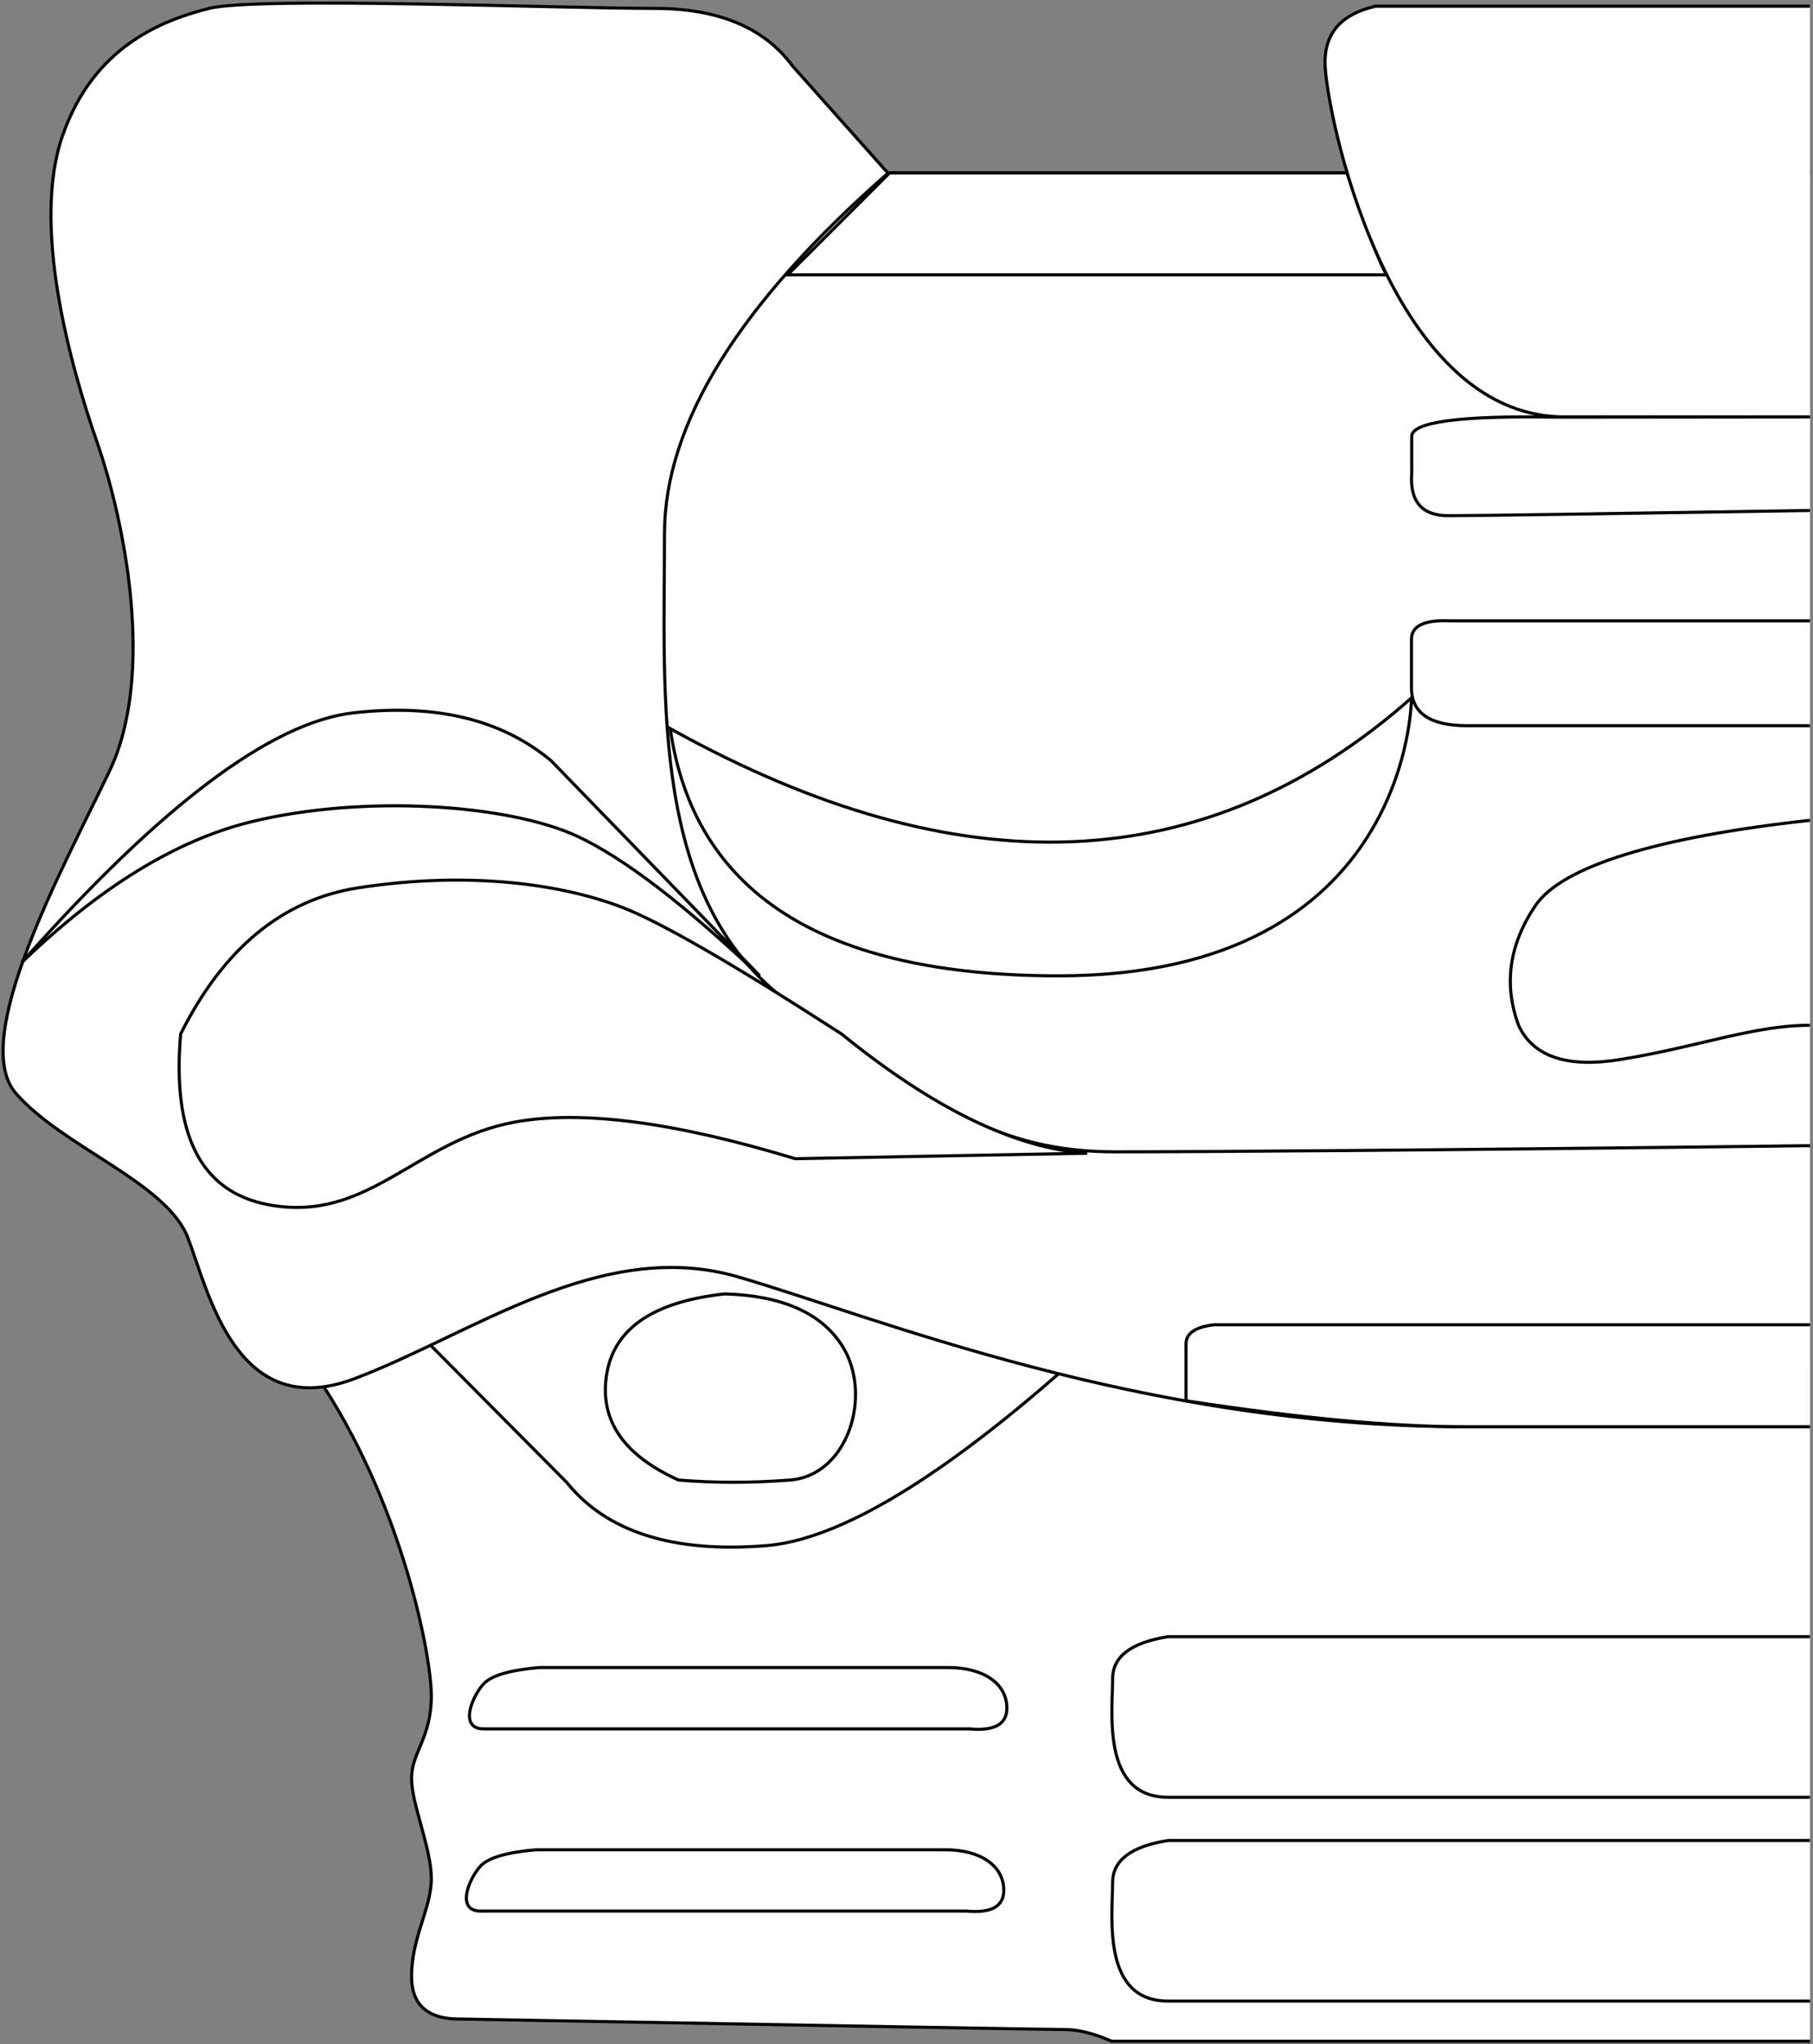 <svg width="587" height="662" viewBox="0 0 587 662" fill="none" xmlns="http://www.w3.org/2000/svg">
<rect x="0" y="0" width="587" height="662" fill="#808080" stroke="none"/>
<g id="ENTRETRAINING">
<path id="board" d="M586 661H359.874C354.209 658.479 349.16 657.219 344.73 657.219C340.299 657.219 274.315 656.072 146.777 653.777C137.761 653.171 133.253 648.602 133.253 640.071C133.253 627.274 139.651 618.094 139.651 608.309C139.651 598.524 133.253 584.239 133.253 575.847C133.253 567.455 139.651 562.806 139.651 549.252C139.651 535.698 130.261 488.614 105.121 449.505C88.36 423.432 139.111 398.61 257.373 375.038L586 371"  stroke="black" fill="white"/>
<path id="board_2" d="M384 406C323.447 466.605 278.12 498.114 248.02 500.527C217.919 502.941 196.406 496.11 183.482 480.035L110 406H384Z" fill="white" stroke="black"/>
<path id="board_3" d="M584 56.802H288.157L256.607 21.379C247.463 8.941 232.582 2.722 211.962 2.722C181.032 2.722 82.981 -1.153 67.707 2.722C52.432 6.597 30.284 15.04 20.229 44.008C10.174 72.976 22.7 118.172 31.45 143.275C40.2 168.377 50.511 218.316 35.37 249.875C20.229 281.435 -9.993 336.564 5.118 354.026C20.229 371.488 54.099 382.936 60.903 400.99C67.707 419.043 76.734 460.74 114.679 446.485C152.624 432.229 194.485 400.611 238.758 413.431C283.031 426.25 368.959 462 474.226 462C544.404 462 582.995 462 586 462" fill="white" stroke="black"/>
<path id="board_4" d="M586 371C463.479 372.513 386.548 373 361.207 373C323.195 373 301.839 357.836 256.087 325.079C210.334 292.322 215.145 226.17 215.145 172.825C215.145 137.262 239.294 98.32 287.59 56H586"  stroke="black" fill="white"/>
<path id="h15" d="M173.609 599C164.108 599.808 158.098 601.57 155.58 604.289C151.803 608.366 147.51 618.855 155.58 618.855C160.96 618.855 213.37 618.855 312.811 618.855C320.937 619.616 325 617.378 325 612.142C325 604.289 317.581 599 306.094 599C298.436 599 254.275 599 173.609 599Z" fill="white" stroke="black"/>
<path id="h14" d="M174.609 540C165.108 540.808 159.098 542.57 156.58 545.289C152.803 549.366 148.51 559.855 156.58 559.855C161.96 559.855 214.37 559.855 313.811 559.855C321.937 560.616 326 558.378 326 553.142C326 545.289 318.581 540 307.094 540C299.436 540 255.275 540 174.609 540Z" fill="white" stroke="black"/>
<path id="h13" d="M234.7 419C211.646 421.482 198.894 430.122 196.442 444.922C193.99 459.721 201.735 471.171 219.677 479.272C231.282 480.243 243.338 480.243 255.845 479.272C274.605 477.815 282.756 451.484 272.582 435.664C265.8 425.118 253.173 419.563 234.7 419Z" fill="white" stroke="black"/>
<path id="h12" d="M257.458 375.215C218.5 363.357 188.236 359.404 166.668 363.357C134.315 369.286 119.178 396.295 86.715 390.077C65.072 385.932 55.664 367.513 58.49 334.819C72.4 307.025 91.598 291.247 116.083 287.483C152.812 281.838 182.865 286.609 201.603 293.882C214.094 298.73 237.714 312.376 272.461 334.819C302.304 359.06 328.817 371.936 352 373.446C352 373.446 320.486 374.036 257.458 375.215Z" fill="white" stroke="black"/>
<path id="h11" d="M217 235.944C310.63 288.082 390.63 284.767 457 226C457 226 457.07 316 342.805 316C266.628 316 224.693 289.315 217 235.944Z" fill="white" stroke="black"/>
<path id="h10" d="M7 311.719C32.358 287.23 57.144 272.028 81.358 266.112C117.679 257.239 164.652 260.407 187.014 270.849C201.922 277.811 221.584 292.861 246 316L178.392 246.306C162.399 232.983 141.103 227.824 114.505 230.83C87.907 233.835 52.072 260.798 7 311.719Z" fill="white" stroke="black"/>
<path id="h9" d="M288.01 56H436.109C443.047 75.783 447.344 86.783 449 89C449 89 384.333 89 255 89L288.01 56Z" fill="white" stroke="black"/>
<path id="h8" d="M30.763 104C20.835 59.233 30.553 30.833 59.916 18.802C89.279 6.77 138.237 4.79 206.792 12.86C230.882 17.97 246.951 34.437 255 62.262C255 62.262 149.412 73.784 126.999 76.225C114.517 77.584 82.438 86.842 30.763 104Z" fill="white"/>
<path id="h7" d="M586 596H378.175C366.215 597.903 360.236 602.443 360.236 609.621C360.236 620.387 356.568 648 378.175 648C392.579 648 463.187 648 586 648" stroke="black" fill="white"/>
<path id="h6" d="M586 530H378.175C366.215 531.903 360.236 536.443 360.236 543.621C360.236 554.387 356.568 582 378.175 582C392.579 582 463.187 582 586 582" stroke="black" fill="white"/>
<path id="h5" d="M586 429H393.115C387.038 429.687 384 431.76 384 435.218C384 438.676 384 444.804 384 453.603C420.49 459.201 450.343 462 473.561 462C496.779 462 536.258 462 586 462" stroke="black" fill="white"/>
<path id="h4" d="M586 265.641C536.705 271.051 505.751 280.49 497.137 293.24C488.524 305.989 486.748 319.033 491.811 332.372C496.664 342.278 507.593 345.855 524.599 343.103C550.107 338.974 567.716 332.012 586 332.012" stroke="black" fill="white"/>
<path id="h3" d="M586 201.049H469.639C461.213 200.653 457 202.642 457 207.015C457 211.388 457 216.742 457 223.078C457.172 231.026 463.187 235 475.044 235C486.901 235 525.22 235 586 235" stroke="black" fill="white"/>
<path id="h2" d="M586 135L503.693 135.081C472.611 134.55 457.07 136.641 457.07 141.353C457.07 146.065 457.07 150.025 457.07 153.232C456.414 162.411 460.379 167 468.964 167C477.55 167 517.895 166.384 586 165.312"  stroke="black" fill="white"/>
<path id="h1" d="M586 2H445.411C434.47 4.48 429 10.545 429 20.195C429 34.67 448.934 135 506.5 135C544.878 135 572.711 135 586 135" fill="white" stroke="black"/>
</g>
</svg>
